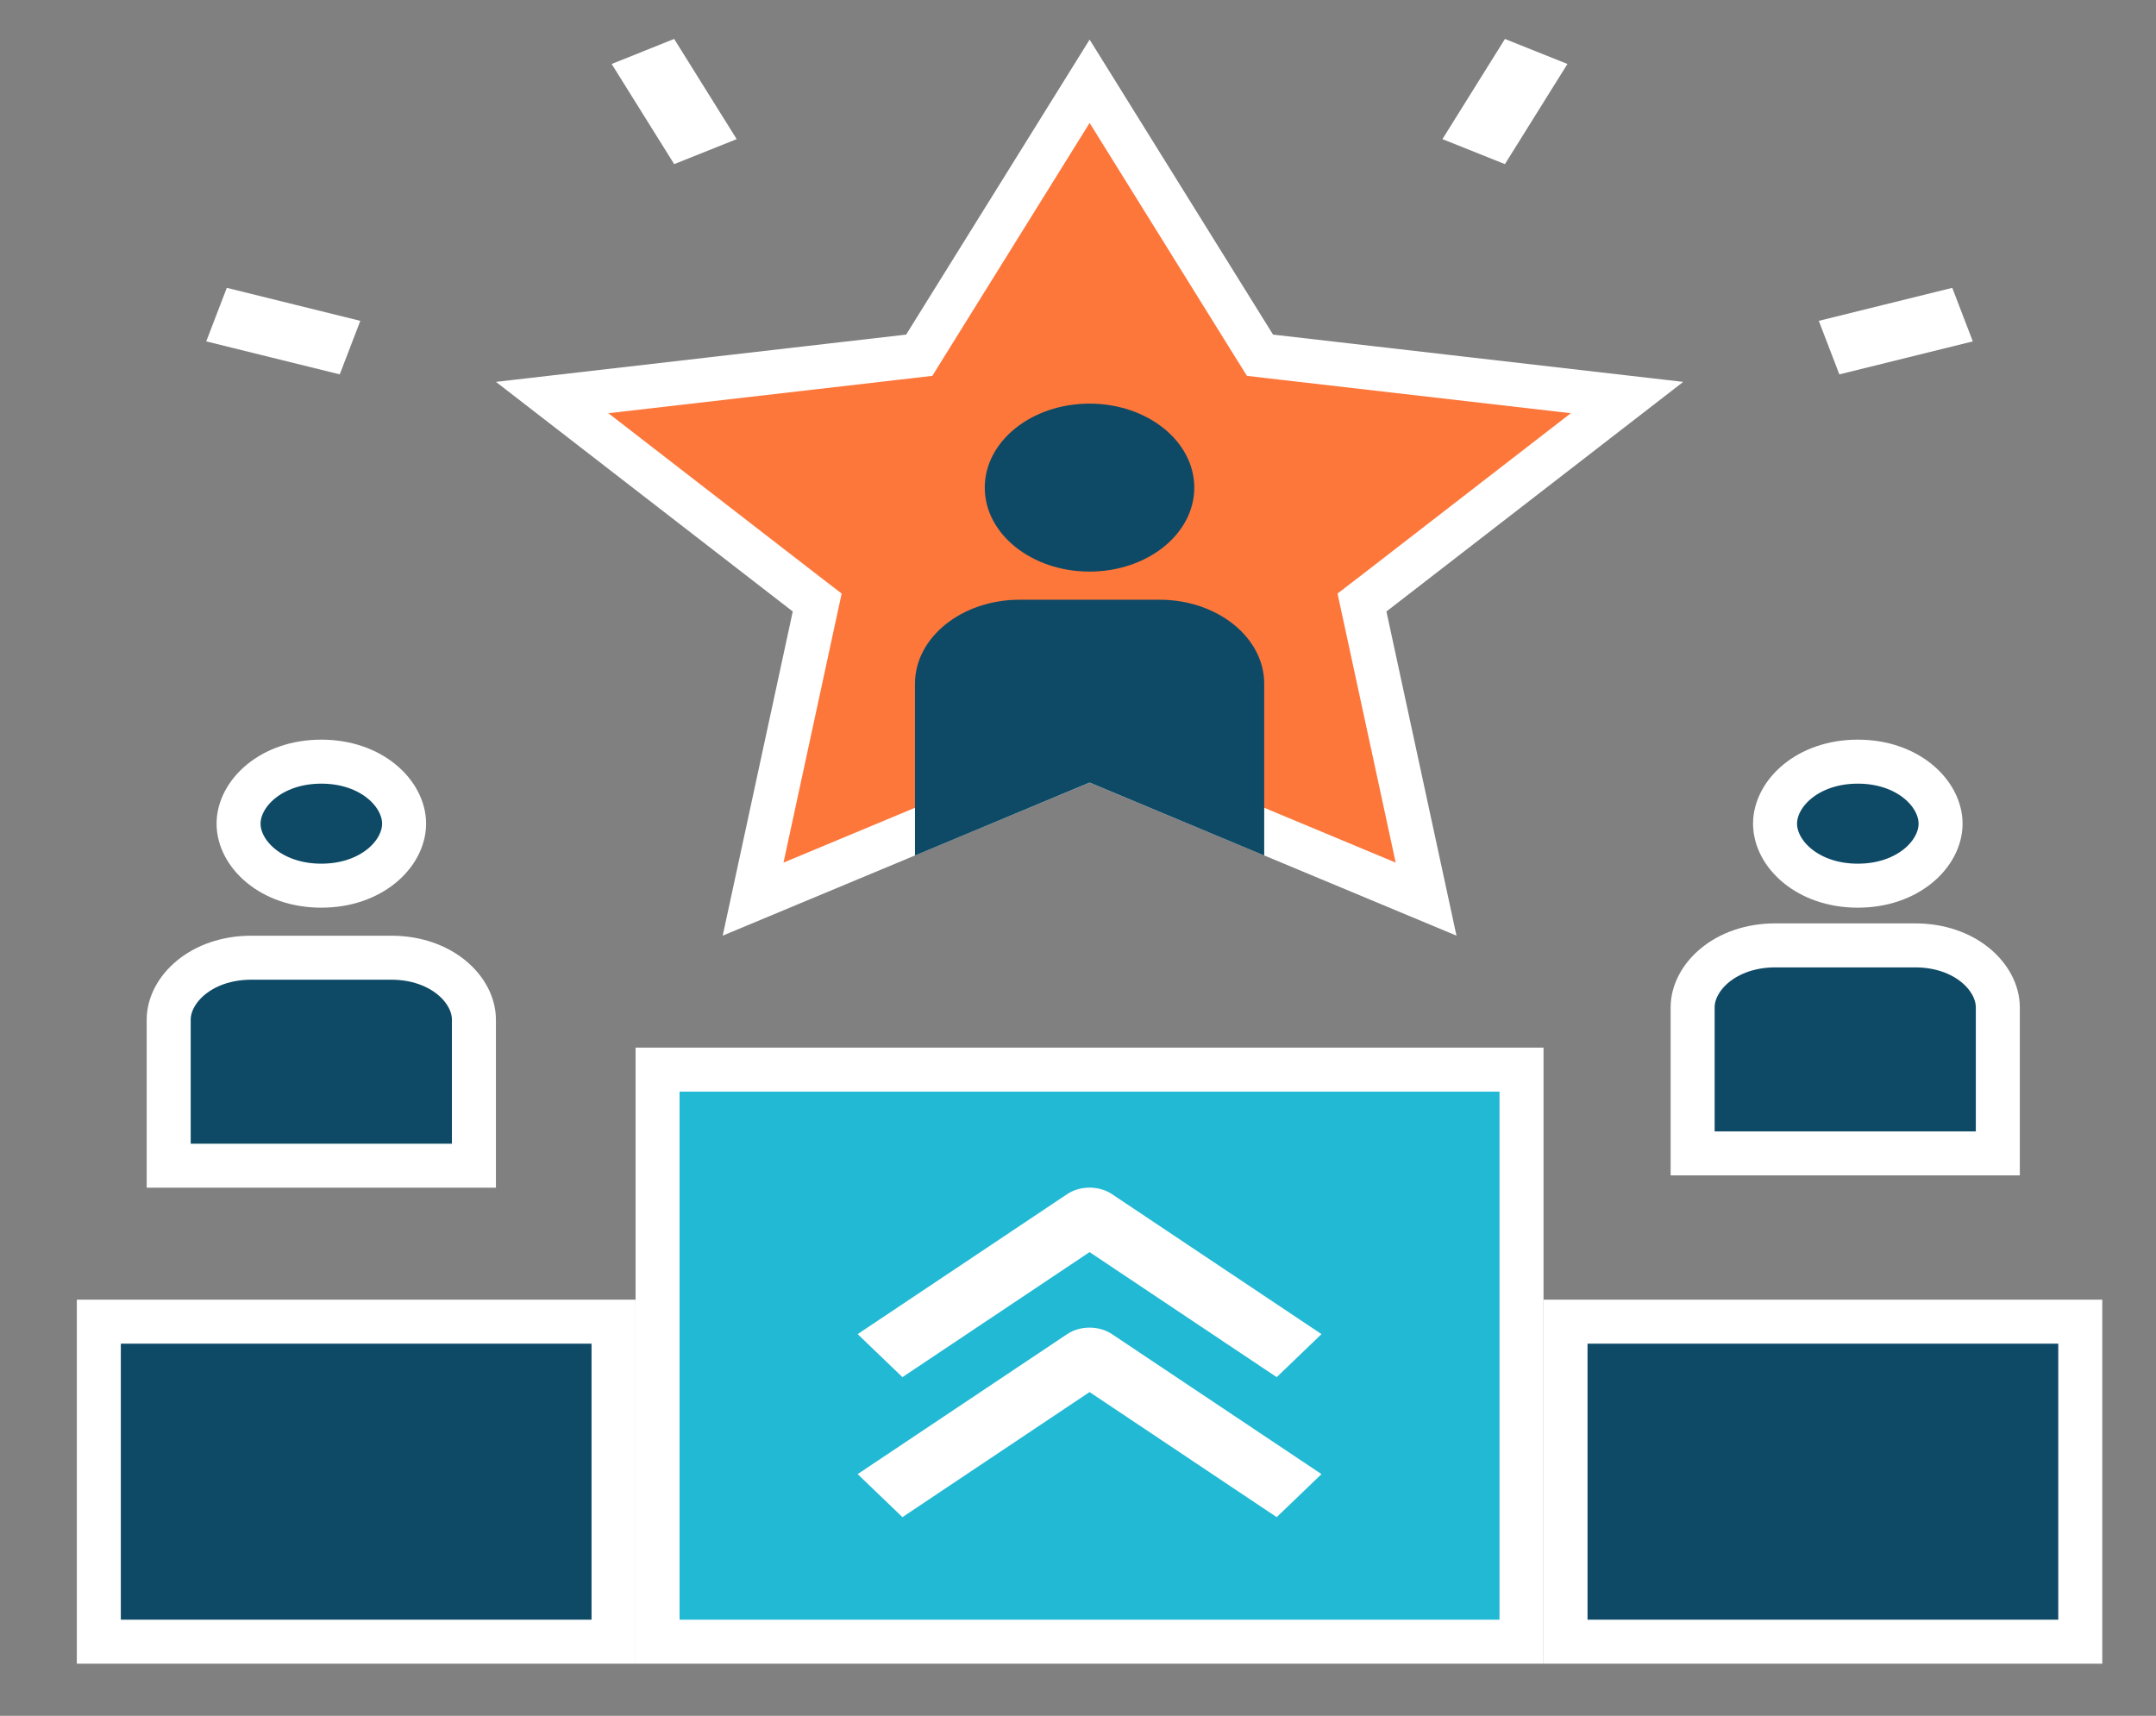 <svg width="49" height="39" viewBox="0 0 49 39" fill="none" xmlns="http://www.w3.org/2000/svg">
<rect x="0" y="0" width="49" height="39" fill="#808080" stroke="none"/>
<path d="M24.764 1.847L28.508 7.869L28.636 8.074L28.875 8.102L36.978 9.036L31.204 13.503L30.954 13.695L31.021 14.004L32.411 20.437L24.956 17.327L24.764 17.246L24.571 17.327L17.116 20.437L18.506 14.004L18.573 13.695L18.323 13.503L12.549 9.036L20.652 8.102L20.892 8.074L21.019 7.869L24.764 1.847Z" fill="#FD773B" stroke="white"/>
<path fill-rule="evenodd" clip-rule="evenodd" d="M22.381 11.083C22.381 10.029 23.447 9.174 24.762 9.174C26.077 9.174 27.143 10.029 27.143 11.083C27.143 12.138 26.077 12.992 24.762 12.992C23.447 12.992 22.381 12.138 22.381 11.083Z" fill="#0E4A66"/>
<path d="M26.351 13.631H23.176C21.861 13.631 20.795 14.486 20.795 15.54V19.442H20.803L24.763 17.787L28.724 19.442H28.732V15.54C28.732 14.486 27.665 13.631 26.351 13.631Z" fill="#0E4A66"/>
<path d="M2.246 30.041H13.944V37.315H2.246V30.041Z" fill="#0E4A66" stroke="white"/>
<path d="M14.945 24.312H34.58V37.315H14.945V24.312Z" fill="#22B9D4" stroke="white"/>
<path d="M35.58 30.041H47.279V37.315H35.58V30.041Z" fill="#0E4A66" stroke="white"/>
<path d="M5.422 18.722C5.422 18.041 6.155 17.312 7.303 17.312C8.45 17.312 9.184 18.041 9.184 18.722C9.184 19.403 8.45 20.131 7.303 20.131C6.155 20.131 5.422 19.403 5.422 18.722Z" fill="#0E4A66" stroke="white"/>
<path d="M5.715 21.768H8.89C10.037 21.768 10.771 22.496 10.771 23.177V26.496H3.834V23.177C3.834 22.496 4.567 21.768 5.715 21.768Z" fill="#0E4A66" stroke="white"/>
<path d="M40.342 18.722C40.342 18.041 41.075 17.312 42.223 17.312C43.37 17.312 44.104 18.041 44.104 18.722C44.104 19.403 43.37 20.131 42.223 20.131C41.075 20.131 40.342 19.403 40.342 18.722Z" fill="#0E4A66" stroke="white"/>
<path d="M40.35 21.488H43.524C44.672 21.488 45.405 22.217 45.405 22.898V26.216H38.469V22.898C38.469 22.217 39.202 21.488 40.35 21.488Z" fill="#0E4A66" stroke="white"/>
<path d="M34 3.111L33.523 2.92L34.406 1.505L34.883 1.696L34 3.111Z" fill="#22B9D4" stroke="white"/>
<path d="M42.112 7.918L42.006 7.642L44.061 7.134L44.167 7.41L42.112 7.918Z" fill="#22B9D4" stroke="white"/>
<path d="M15.525 3.111L14.642 1.696L15.119 1.505L16.002 2.92L15.525 3.111Z" fill="#22B9D4" stroke="white"/>
<path d="M7.413 7.918L5.357 7.41L5.463 7.134L7.519 7.642L7.413 7.918Z" fill="#22B9D4" stroke="white"/>
<path d="M24.763 28.46L29.016 31.302L30.034 30.324L25.272 27.142C24.977 26.945 24.549 26.945 24.254 27.142L19.492 30.324L20.51 31.302L24.763 28.46Z" fill="white"/>
<path d="M24.763 31.641L29.016 34.484L30.034 33.506L25.272 30.324C24.977 30.127 24.549 30.127 24.254 30.324L19.492 33.506L20.51 34.484L24.763 31.641Z" fill="white"/>
</svg>
